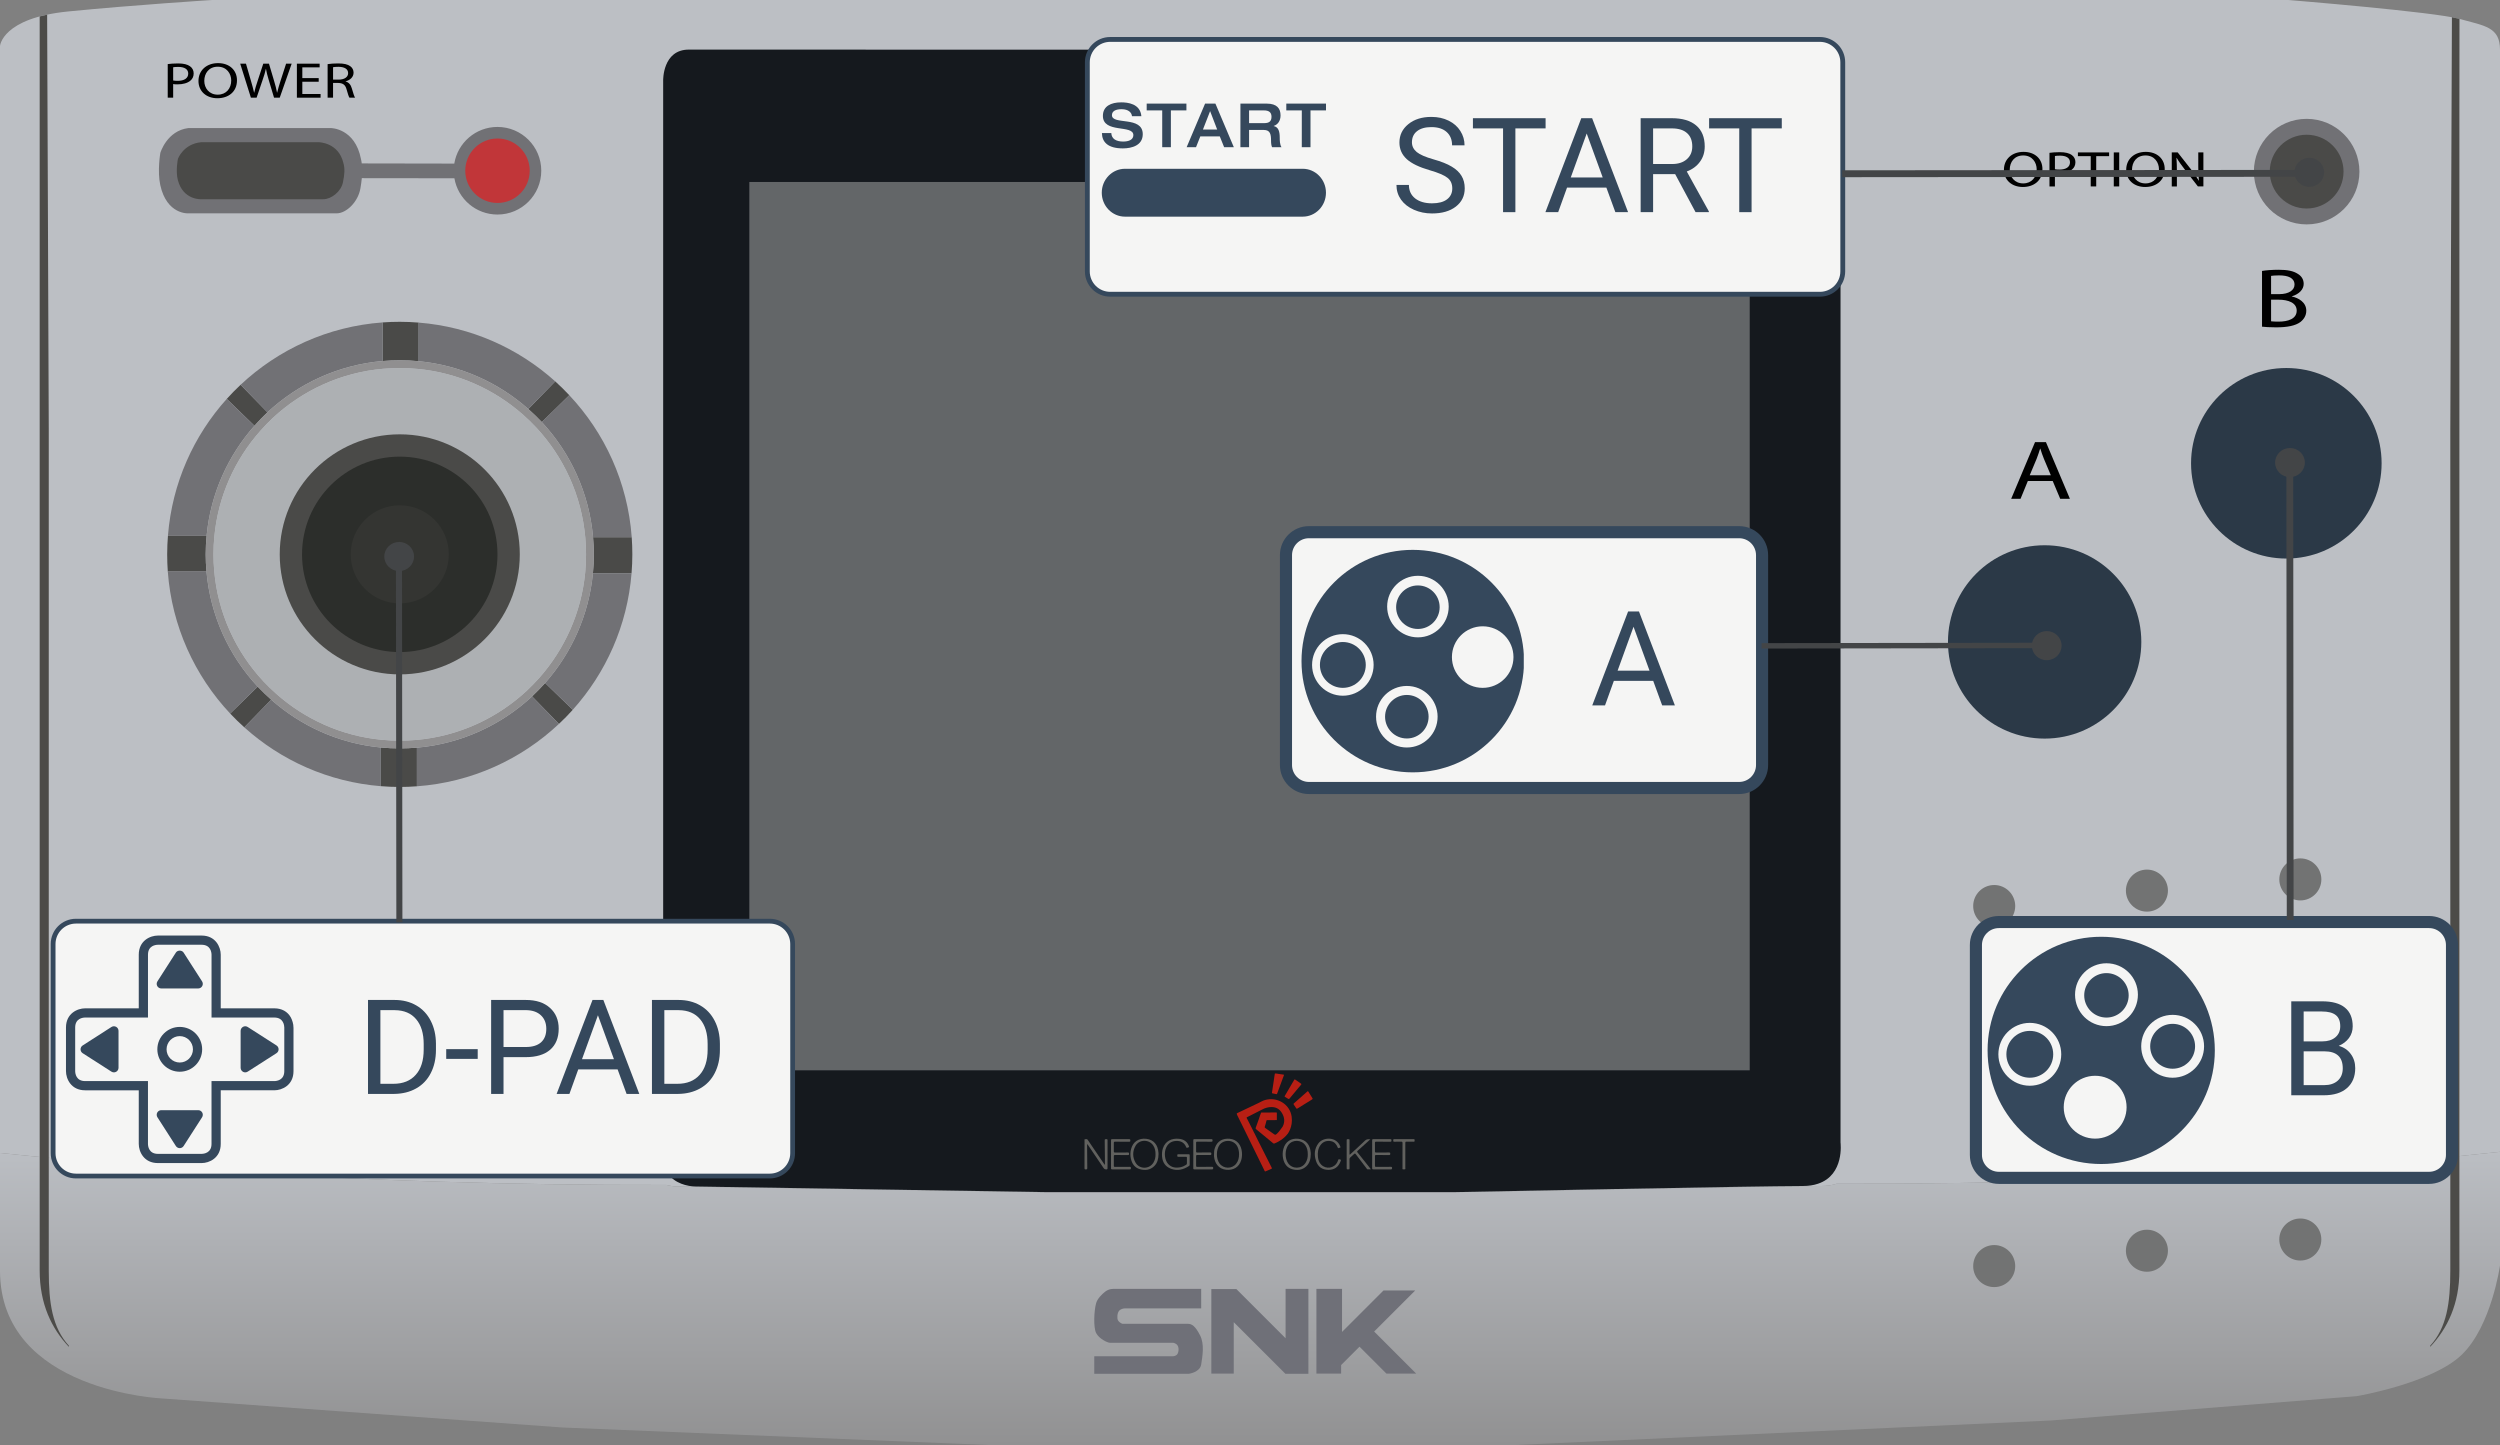 <svg enable-background="new 0 0 446.08 257.87" viewBox="0 0 446.08 257.87" xmlns="http://www.w3.org/2000/svg" xmlns:xlink="http://www.w3.org/1999/xlink"><rect x="0" y="0" width="446.08" height="257.87" fill="#808080" stroke="none"/><linearGradient id="a" gradientUnits="userSpaceOnUse" x1="223.04" x2="223.04" y1="257.87" y2="205.52"><stop offset="0" stop-color="#919192"/><stop offset="1" stop-color="#bbbec3"/></linearGradient><clipPath id="b"><path d="m232.12 98.111h39.771v39.771h-39.771z"/></clipPath><clipPath id="c"><path d="m354.535 167.15h40.619v40.619h-40.619z"/></clipPath><path d="m446.08 205.52v5.85 14.42s-1.508 10.79-6.806 15.92c-5.288 5.12-18.755 7.41-18.755 7.41l-54.572 4.34-96.39 4.41h-92.259l-76.942-3.16-71.262-5.17s-29.094-1.17-29.094-22.83v-20.98c17.537 1.87 61.616 5.83 118.915 5.7 1.064.29 1.921.28 1.921.28l64.373 1h75.744s55.936-1.09 63.94-1.09c1.095 0 2.014-.14 2.799-.4 59.23.14 102.793-3.98 118.388-5.7z" fill="url(#a)"/><path d="m446.08 8.87v196.65c-15.595 1.72-59.158 5.84-118.388 5.7-.785.26-1.704.4-2.799.4-8.004 0-63.94 1.09-63.94 1.09h-75.744l-64.373-1s-.857.01-1.921-.28c-57.299.13-101.378-3.83-118.915-5.7v-.86c0-54.65 0-184 0-184v-12.66s.341-5 12.218-6.17c11.877-1.17 25.654-2.04 25.654-2.04h370.418s26.078 2.12 30.56 3.37c4.473 1.25 7.23 1.42 7.23 5.5z" fill="#bcbfc4"/><path d="m12.29 240.12v.2c-3.08-3.26-5.21-7.66-5.21-13.61v-21.84c0-54.65 0-184 0-184v-17.93l1.331-.326.289 74.136v149.96c0 5.83.64 10.17 3.59 13.41z" fill="#4c4b48"/><path d="m433.624 240.12v.2c3.08-3.26 5.21-7.66 5.21-13.61v-21.84c0-54.65 0-184 0-184l.017-17.5-1.35-.294-.287 73.674v149.96c0 5.83-.64 10.17-3.59 13.41z" fill="#4c4b48"/><path d="m324.37 211.22c-.76.26-1.65.4-2.71.4-7.75 0-61.91 1.09-61.91 1.09h-73.34l-62.33-1s-.83.01-1.86-.28c-1.68-.47-3.89-1.73-3.89-5.14 0-5.5 0-191.92 0-191.92s-.13-5.52 4.58-5.52 100.17.02 100.17.02h100.5s4.83-.58 4.83 4.71 0 190.29 0 190.29.75 5.78-4.04 7.35z" fill="#15191e"/><path d="m315.976 202.089c-.702.229-1.524.352-2.503.352-6.23 0-44.928.726-54.862.915-1.396.026-2.617.93-3.057 2.254l-.885 2.662c-.301.906-1.149 1.518-2.104 1.518h-59.515c-.848 0-1.621-.483-1.993-1.245l-1.724-3.534c-.482-.988-1.478-1.621-2.577-1.638l-55.781-.853s-.767.009-1.718-.246c-1.552-.414-3.593-1.522-3.593-4.523 0-4.84 0-168.874 0-168.874s-.12-4.857 4.23-4.857 92.524.018 92.524.018h92.829s4.461-.51 4.461 4.144 0 167.44 0 167.44.692 5.086-3.732 6.467z" fill="#15191e"/><path d="m133.705 32.472h178.5v158.506h-178.5z" fill="#636668"/><path d="m96.58 30.46c0 4.32-3.5 7.82-7.81 7.82-3.86 0-7.06-2.79-7.69-6.47l-16.52-.02c-.05.57-.14 1.17-.25 1.82-.41 2.42-2.5 4.46-4.26 4.46-4.66 0-26.42 0-26.42 0s-3.86.28-5.03-5.04c-.55-2.52.01-5.75.01-5.75s1.16-3.96 5.02-4.43h25.4s4.32 0 5.38 5.53c.06.26.11.51.14.78l16.51.03c.61-3.71 3.82-6.54 7.71-6.54 4.31 0 7.81 3.5 7.81 7.81z" fill="#717175"/><path d="m35.893 25.373h20.937s3.562 0 4.435 3.696c.315 1.036.21 2.111-.081 3.5-.339 1.614-2.063 2.983-3.51 2.982-3.844 0-21.781 0-21.781 0s-3.187.186-4.146-3.373c-.454-1.684.004-3.844.004-3.844s.954-2.648 4.142-2.961z" fill="#4a4a48"/><circle cx="88.768" cy="30.463" fill="#c13639" r="5.75"/><circle cx="364.83" cy="114.54" fill="#2b3947" r="17.25"/><circle cx="407.955" cy="82.665" fill="#2b3947" r="17"/><path d="m352.08 161.665c0-2.071 1.679-3.75 3.75-3.75s3.75 1.679 3.75 3.75-1.679 3.75-3.75 3.75-3.75-1.679-3.75-3.75zm3.75 36c2.071 0 3.75-1.679 3.75-3.75s-1.679-3.75-3.75-3.75-3.75 1.679-3.75 3.75 1.679 3.75 3.75 3.75zm0 24.495c-2.07 0-3.75 1.68-3.75 3.76 0 2.07 1.68 3.74 3.75 3.74s3.75-1.67 3.75-3.74c0-2.08-1.68-3.76-3.75-3.76zm27.25-59.495c2.071 0 3.75-1.679 3.75-3.75s-1.679-3.75-3.75-3.75-3.75 1.679-3.75 3.75 1.679 3.75 3.75 3.75zm0 32.25c2.071 0 3.75-1.679 3.75-3.75s-1.679-3.75-3.75-3.75-3.75 1.679-3.75 3.75 1.679 3.75 3.75 3.75zm0 24.505c-2.07 0-3.75 1.67-3.75 3.74 0 2.08 1.68 3.76 3.75 3.76s3.75-1.68 3.75-3.76c0-2.07-1.68-3.74-3.75-3.74zm27.375-58.755c2.071 0 3.75-1.679 3.75-3.75s-1.679-3.75-3.75-3.75-3.75 1.679-3.75 3.75 1.679 3.75 3.75 3.75zm0 32.25c2.071 0 3.75-1.679 3.75-3.75s-1.679-3.75-3.75-3.75-3.75 1.679-3.75 3.75 1.679 3.75 3.75 3.75zm.005 24.505c-2.08 0-3.76 1.67-3.76 3.74 0 2.08 1.68 3.76 3.76 3.76 2.07 0 3.74-1.68 3.74-3.76 0-2.07-1.67-3.74-3.74-3.74z" fill="#727373"/><path d="m52.643 177.29c0-1.208.979-2.188 2.188-2.188s2.187.979 2.187 2.188-.979 2.188-2.187 2.188-2.188-.98-2.188-2.188zm2.187 9.75c1.208 0 2.187-.979 2.187-2.188s-.979-2.188-2.187-2.188-2.188.979-2.188 2.188.98 2.188 2.188 2.188zm0 7.438c1.208 0 2.187-.979 2.187-2.188s-.979-2.188-2.187-2.188-2.188.979-2.188 2.188.98 2.188 2.188 2.188zm0 7.437c1.208 0 2.187-.979 2.187-2.188s-.979-2.188-2.187-2.188-2.188.979-2.188 2.188.98 2.188 2.188 2.188zm8.125-22.437c1.208 0 2.188-.979 2.188-2.188s-.979-2.188-2.188-2.188-2.188.979-2.188 2.188.98 2.188 2.188 2.188zm0 7.562c1.208 0 2.188-.979 2.188-2.188s-.979-2.188-2.188-2.188-2.188.979-2.188 2.188.98 2.188 2.188 2.188zm0 7.438c1.208 0 2.188-.979 2.188-2.188s-.979-2.188-2.188-2.188-2.188.979-2.188 2.188.98 2.188 2.188 2.188zm0 7.437c1.208 0 2.188-.979 2.188-2.188s-.979-2.188-2.188-2.188-2.188.979-2.188 2.188.98 2.188 2.188 2.188zm8.25-22.437c1.208 0 2.187-.979 2.187-2.188s-.979-2.188-2.187-2.188-2.188.979-2.188 2.188.98 2.188 2.188 2.188zm0 7.562c1.208 0 2.187-.979 2.187-2.188s-.979-2.188-2.187-2.188-2.188.979-2.188 2.188.98 2.188 2.188 2.188zm0 7.438c1.208 0 2.187-.979 2.187-2.188s-.979-2.188-2.187-2.188-2.188.979-2.188 2.188.98 2.188 2.188 2.188zm0 7.437c1.208 0 2.187-.979 2.187-2.188s-.979-2.188-2.187-2.188-2.188.979-2.188 2.188.98 2.188 2.188 2.188zm8.25-22.437c1.208 0 2.187-.979 2.187-2.188s-.979-2.188-2.187-2.188-2.188.979-2.188 2.188.98 2.188 2.188 2.188zm0 7.562c1.208 0 2.187-.979 2.187-2.188s-.979-2.188-2.187-2.188-2.188.979-2.188 2.188.98 2.188 2.188 2.188zm0 7.438c1.208 0 2.187-.979 2.187-2.188s-.979-2.188-2.187-2.188-2.188.979-2.188 2.188.98 2.188 2.188 2.188zm0 7.437c1.208 0 2.187-.979 2.187-2.188s-.979-2.188-2.187-2.188-2.188.979-2.188 2.188.98 2.188 2.188 2.188zm8.438-22.437c1.208 0 2.188-.979 2.188-2.188s-.979-2.188-2.188-2.188c-1.208 0-2.187.979-2.187 2.188s.978 2.188 2.187 2.188zm0 7.562c1.208 0 2.188-.979 2.188-2.188s-.979-2.188-2.188-2.188c-1.208 0-2.187.979-2.187 2.188s.978 2.188 2.187 2.188zm0 7.438c1.208 0 2.188-.979 2.188-2.188s-.979-2.188-2.188-2.188c-1.208 0-2.187.979-2.187 2.188s.978 2.188 2.187 2.188zm0 7.437c1.208 0 2.188-.979 2.188-2.188s-.979-2.188-2.188-2.188c-1.208 0-2.187.979-2.187 2.188s.978 2.188 2.187 2.188z" fill="#15191e"/><circle cx="411.58" cy="30.623" fill="#717175" r="9.417"/><circle cx="411.58" cy="30.623" fill="#4a4a48" r="6.583"/><path d="m47.72 73.57c-.81.77-1.58 1.56-2.32 2.4l-4.94-4.79c.79-.88 1.62-1.72 2.47-2.52zm23.61-16.15c-1.03 0-2.05.04-3.06.11v6.89c1.01-.08 2.03-.13 3.06-.13 1.14 0 2.26.05 3.37.16v-6.89c-1.11-.09-2.23-.14-3.37-.14zm27.74 10.63-4.8 4.93c.83.74 1.64 1.52 2.41 2.33l4.9-4.79c-.8-.86-1.64-1.68-2.51-2.47zm13.65 27.8h-6.9c.09 1.01.14 2.03.14 3.07 0 1.14-.05 2.26-.16 3.37h6.89c.09-1.11.14-2.23.14-3.37 0-1.03-.04-2.06-.11-3.07zm-15.45 26.02c-.75.83-1.52 1.62-2.33 2.39l4.79 4.91c.86-.8 1.68-1.64 2.47-2.52zm-25.94 11.67c-1.14 0-2.26-.05-3.37-.16v6.9c1.11.09 2.23.14 3.37.14 1.03 0 2.05-.04 3.06-.12v-6.89c-1.01.08-2.03.13-3.06.13zm-25.35-11.02-4.91 4.8c.81.86 1.65 1.68 2.52 2.46l4.8-4.93c-.83-.74-1.64-1.52-2.41-2.33zm-9.11-26.98h-6.9c-.09 1.11-.14 2.24-.14 3.38 0 1.03.04 2.05.11 3.06h6.9c-.09-1.01-.14-2.03-.14-3.06 0-1.14.06-2.27.17-3.38z" fill="#4a4a48"/><path d="m36.87 95.54h-6.9c.75-9.34 4.59-17.8 10.49-24.36l4.94 4.79c-4.71 5.32-7.81 12.1-8.53 19.57zm-.03 6.44h-6.9c.72 9.78 4.82 18.61 11.13 25.34l4.91-4.8c-5.1-5.48-8.45-12.63-9.14-20.54zm6.75 27.8c6.57 5.91 15.03 9.75 24.37 10.5v-6.9c-7.47-.72-14.25-3.82-19.57-8.53zm24.68-65.36v-6.89c-9.77.71-18.6 4.81-25.34 11.13l4.79 4.91c5.49-5.11 12.64-8.46 20.55-9.15zm30.8 3.63c-6.57-5.91-15.03-9.74-24.37-10.49v6.89c7.47.72 14.25 3.82 19.57 8.53zm-24.68 65.36v6.89c9.78-.71 18.61-4.81 25.34-11.13l-4.79-4.91c-5.49 5.1-12.64 8.45-20.55 9.15zm22.88-11.54 4.93 4.78c5.9-6.57 9.74-15.02 10.49-24.36h-6.89c-.73 7.48-3.83 14.26-8.53 19.58zm8.55-26.02h6.9c-.72-9.78-4.82-18.61-11.14-25.33l-4.9 4.79c5.1 5.49 8.45 12.63 9.14 20.54z" fill="#717175"/><path d="m105.82 95.85c-.69-7.91-4.04-15.05-9.14-20.54-.77-.81-1.58-1.59-2.41-2.33-5.32-4.71-12.1-7.81-19.57-8.53-1.11-.11-2.23-.16-3.37-.16-1.03 0-2.05.05-3.06.13-7.91.69-15.06 4.04-20.55 9.15-.81.77-1.58 1.56-2.32 2.4-4.71 5.32-7.81 12.1-8.53 19.57-.11 1.11-.17 2.24-.17 3.38 0 1.03.05 2.05.14 3.06.69 7.91 4.04 15.06 9.14 20.54.77.81 1.58 1.59 2.41 2.33 5.32 4.71 12.1 7.81 19.57 8.53 1.11.11 2.23.16 3.37.16 1.03 0 2.05-.05 3.06-.13 7.91-.7 15.06-4.05 20.55-9.15.81-.77 1.58-1.56 2.33-2.39 4.7-5.32 7.8-12.1 8.53-19.58.11-1.11.16-2.23.16-3.37 0-1.04-.05-2.06-.14-3.07zm-1.4 6.3c-.7 7.19-3.68 13.69-8.19 18.8-.72.8-1.46 1.56-2.24 2.3-5.27 4.89-12.13 8.11-19.72 8.78-.97.08-1.95.12-2.94.12-1.09 0-2.17-.04-3.24-.15-7.17-.69-13.67-3.67-18.78-8.19-.8-.71-1.58-1.46-2.31-2.24-4.9-5.26-8.12-12.12-8.78-19.71-.09-.97-.13-1.95-.13-2.94 0-1.09.05-2.18.16-3.24.69-7.18 3.67-13.68 8.19-18.79.71-.81 1.45-1.57 2.23-2.31 5.27-4.9 12.13-8.12 19.72-8.78.97-.08 1.95-.12 2.94-.12 1.09 0 2.17.04 3.24.15 7.17.69 13.67 3.67 18.78 8.19.8.71 1.58 1.46 2.31 2.24 4.9 5.27 8.12 12.12 8.78 19.71.09.97.13 1.95.13 2.95 0 1.09-.04 2.17-.15 3.23z" fill="#908f90"/><path d="m104.57 98.92c0 1.09-.04 2.17-.15 3.23-.7 7.19-3.68 13.69-8.19 18.8-.72.8-1.46 1.56-2.24 2.3-5.27 4.89-12.13 8.11-19.72 8.78-.97.08-1.95.12-2.94.12-1.09 0-2.17-.04-3.24-.15-7.17-.69-13.67-3.67-18.78-8.19-.8-.71-1.58-1.46-2.31-2.24-4.9-5.26-8.12-12.12-8.78-19.71-.09-.97-.13-1.95-.13-2.94 0-1.09.05-2.18.16-3.24.69-7.18 3.67-13.68 8.19-18.79.71-.81 1.45-1.57 2.23-2.31 5.27-4.9 12.13-8.12 19.72-8.78.97-.08 1.95-.12 2.94-.12 1.09 0 2.17.04 3.24.15 7.17.69 13.67 3.67 18.78 8.19.8.71 1.58 1.46 2.31 2.24 4.9 5.27 8.12 12.12 8.78 19.71.09.97.13 1.95.13 2.95z" fill="#adb0b3"/><circle cx="71.33" cy="98.915" fill="#4a4a48" r="21.417"/><circle cx="71.33" cy="98.915" fill="#2c2e2b" r="17.437"/><circle cx="71.33" cy="98.915" fill="#343532" r="8.75"/><path d="m252.7 245.1h-5.31l-4.81-4.81-3.28 3.28v1.53h-4.41v-15.12h4.57v7.68l7.4-7.4h5.66l-7.33 7.33zm-23.31-15.12v8.81l-8.78-8.78h-4.47v15.09h4v-9.18l9.22 9.21h4.1v-15.15zm-15.27 8.27c-.83-1.63-1.46-2.04-2.16-2.04-.71 0-11.67 0-11.67 0s-.51-.13-.81-.63c-.18-.3-.15-1.25.18-1.66.3-.37.8-.46 1.09-.46h13.58v-3.48h-15.71c-.51 0-1.01.17-1.42.49-.59.47-1.39 1.24-1.62 2.07-.38 1.38-.5 4.31 0 5.31s2 1.75 2.5 1.75 11.25 0 11.25 0 .58.06.83.56.13 1.38-.25 1.63c-.37.25-.54.21-1 .21-.45 0-13.66 0-13.66 0v3.13h16.87s2-.26 2.21-1.67c.21-1.42.63-3.59-.21-5.21z" fill="#6f7078"/><path d="m29.928 11.435c.469-.063 1.082-.117 1.863-.117.959 0 1.662.18 2.108.504.413.288.658.729.658 1.27 0 .549-.201.981-.58 1.296-.513.441-1.35.667-2.297.667-.29 0-.558-.009-.781-.054v2.431h-.971zm.971 2.925c.212.045.479.063.803.063 1.171 0 1.885-.459 1.885-1.296 0-.801-.703-1.188-1.773-1.188-.424 0-.748.027-.915.063z"/><path d="m42.284 14.333c0 2.089-1.573 3.196-3.491 3.196-1.985 0-3.38-1.243-3.38-3.079 0-1.926 1.484-3.187 3.491-3.187 2.053 0 3.38 1.27 3.38 3.07zm-5.833.099c0 1.296.87 2.458 2.398 2.458 1.54 0 2.409-1.144 2.409-2.521 0-1.206-.781-2.467-2.398-2.467-1.606 0-2.409 1.198-2.409 2.53z"/><path d="m44.768 17.43-1.907-6.068h1.026l.893 3.07c.223.756.424 1.513.558 2.098h.022c.123-.603.357-1.323.613-2.106l1.004-3.061h1.015l.915 3.079c.212.72.413 1.44.524 2.08h.022c.156-.667.368-1.341.603-2.098l.993-3.061h.993l-2.13 6.068h-1.015l-.948-3.16c-.234-.774-.39-1.368-.491-1.98h-.022c-.134.603-.301 1.197-.58 1.98l-1.071 3.16h-1.017z"/><path d="m56.866 14.585h-2.922v2.188h3.257v.657h-4.228v-6.068h4.06v.657h-3.089v1.917h2.922z"/><path d="m58.458 11.443c.491-.081 1.193-.126 1.863-.126 1.037 0 1.707.153 2.175.495.379.27.591.684.591 1.152 0 .801-.625 1.333-1.417 1.548v.027c.58.162.926.594 1.104 1.224.245.846.424 1.432.58 1.666h-1.004c-.123-.171-.29-.693-.502-1.449-.223-.837-.625-1.152-1.506-1.18h-.915v2.629h-.971v-5.986zm.971 2.764h.993c1.037 0 1.695-.459 1.695-1.152 0-.783-.703-1.125-1.729-1.134-.468 0-.803.036-.959.072z"/><path d="m364.436 30.168c0 2.089-1.573 3.196-3.491 3.196-1.985 0-3.38-1.243-3.38-3.079 0-1.926 1.483-3.187 3.491-3.187 2.053 0 3.38 1.27 3.38 3.07zm-5.834.099c0 1.296.87 2.458 2.398 2.458 1.539 0 2.409-1.144 2.409-2.521 0-1.206-.781-2.467-2.398-2.467-1.605 0-2.409 1.198-2.409 2.53z"/><path d="m365.693 27.27c.469-.063 1.082-.117 1.862-.117.96 0 1.662.18 2.108.504.413.288.658.729.658 1.27 0 .549-.201.981-.58 1.296-.513.441-1.35.667-2.298.667-.29 0-.558-.009-.78-.054v2.431h-.971v-5.997zm.971 2.925c.212.045.479.063.803.063 1.171 0 1.885-.459 1.885-1.296 0-.801-.702-1.188-1.773-1.188-.424 0-.747.027-.914.063v2.358z"/><path d="m373.052 27.863h-2.286v-.666h5.565v.666h-2.298v5.402h-.981z"/><path d="m378.136 27.197v6.068h-.971v-6.068z"/><path d="m386.255 30.168c0 2.089-1.573 3.196-3.491 3.196-1.985 0-3.38-1.243-3.38-3.079 0-1.926 1.483-3.187 3.491-3.187 2.053 0 3.38 1.27 3.38 3.07zm-5.834.099c0 1.296.87 2.458 2.398 2.458 1.539 0 2.409-1.144 2.409-2.521 0-1.206-.781-2.467-2.398-2.467-1.605 0-2.409 1.198-2.409 2.53z"/><path d="m387.512 33.265v-6.068h1.06l2.409 3.07c.558.711.993 1.351 1.35 1.972l.022-.009c-.089-.811-.111-1.549-.111-2.494v-2.539h.914v6.068h-.981l-2.387-3.079c-.524-.675-1.026-1.368-1.405-2.025l-.034.009c.057.766.078 1.495.078 2.503v2.593h-.915z"/><path d="m361.831 85.826-1.302 3.18h-1.672l4.256-10.109h1.951l4.275 10.109h-1.729l-1.339-3.18zm4.106-1.02-1.227-2.91c-.278-.66-.464-1.26-.65-1.845h-.037c-.186.6-.39 1.215-.631 1.83l-1.227 2.925z"/><path d="m403.617 48.344c.706-.12 1.821-.21 2.955-.21 1.617 0 2.658.225 3.438.735.65.39 1.041.99 1.041 1.785 0 .975-.8 1.83-2.119 2.22v.03c1.189.24 2.583 1.035 2.583 2.535 0 .87-.427 1.53-1.059 2.025-.874.645-2.286.945-4.331.945-1.115 0-1.97-.06-2.509-.12v-9.945zm1.617 4.139h1.468c1.71 0 2.714-.72 2.714-1.695 0-1.185-1.115-1.65-2.751-1.65-.743 0-1.171.045-1.431.09zm0 4.846c.315.045.78.06 1.356.06 1.673 0 3.216-.495 3.216-1.965 0-1.38-1.469-1.95-3.234-1.95h-1.338z"/><path d="m250.248 206.161c0-.732-.009-1.465.006-2.197.004-.216-.066-.261-.265-.254-.403.014-.807-.006-1.21.008-.207.007-.177-.115-.184-.243-.008-.143.019-.215.191-.214 1.151.007 2.301.008 3.452-.001.195-.002.177.103.174.226-.002.117.032.238-.169.231-.425-.014-.852.003-1.278-.008-.172-.005-.212.056-.212.219.006 1.494.004 2.989.001 4.483 0 .076.047.191-.048.221-.133.041-.284.04-.419-.002-.07-.022-.039-.12-.039-.184 0-.76 0-1.523 0-2.285z" fill="#61615e"/><path d="m248.39 208.42c-.006.157-.018.237-.215.236-1.039-.011-2.078-.009-3.117-.001-.183.001-.224-.055-.223-.229.009-.822.004-1.645.004-2.467 0-.83.004-1.66-.003-2.489-.001-.15.034-.209.197-.207 1.016.007 2.033.008 3.05-.001.192-.002.193.089.197.232.004.155-.022.227-.205.225-.837-.009-1.674 0-2.512-.008-.172-.002-.234.04-.23.224.013.5.012 1.002 0 1.502-.004.175.058.212.22.211.762-.008 1.525.003 2.287-.008.182-.002.227.052.225.227-.002.167-.032.234-.221.231-.762-.011-1.525.001-2.287-.009-.181-.003-.227.056-.224.23.01.553.011 1.106 0 1.659-.004.176.046.23.225.228.867-.009 1.734 0 2.601-.008.175-.001.238.041.231.222z" fill="#61615e"/><path d="m244.618 208.648c-.227 0-.41.004-.592-.001-.106-.003-.14-.104-.193-.172-.639-.838-1.279-1.675-1.91-2.518-.113-.151-.186-.171-.324-.032-.211.211-.436.409-.665.601-.109.092-.143.193-.141.331.006.538-.007 1.077.008 1.614.005.209-.114.189-.241.18-.117-.009-.271.069-.27-.172.008-1.682.007-3.364 0-5.045-.001-.223.141-.164.254-.164.112 0 .258-.061.255.163-.009.792-.005 1.585-.002 2.377 0 .068-.045.165.042.199.068.026.11-.061.157-.104.858-.79 1.73-1.566 2.562-2.381.28-.274.565-.267.955-.241-.503.457-.961.874-1.419 1.29-.276.251-.547.51-.833.75-.139.116-.126.194-.022.324.745.926 1.482 1.858 2.221 2.789.046.053.086.114.158.212z" fill="#61615e"/><path d="m239.2 207.221c-.386 1.012-1.104 1.52-2.146 1.52-1.126-.001-1.894-.533-2.242-1.61-.359-1.113-.288-2.177.451-3.145.828-1.087 3.167-1.26 3.883.567.034.086.114.206-.048.222-.132.013-.301.229-.411-.041-.232-.57-.588-1.014-1.232-1.122-.737-.123-1.365.08-1.822.695-.481.646-.549 1.389-.467 2.159.053.493.198.952.553 1.318.887.916 2.348.693 2.917-.446.057-.114.112-.231.143-.353.037-.151.116-.16.245-.124.283.078.284.074.176.36z" fill="#61615e"/><path d="m233.878 205.718c-.095-1.463-.86-2.369-2.191-2.521-1.328-.152-2.344.514-2.692 1.802-.157.58-.168 1.17-.039 1.755.201.908.686 1.607 1.615 1.867.927.26 1.818.164 2.547-.543.592-.575.753-1.321.762-2.113-.001-.082.004-.165-.002-.247zm-.93 1.779c-.719 1.119-2.356 1.145-3.112.05-.593-.859-.585-2.358.016-3.213.74-1.053 2.383-1.019 3.096.064.276.421.403.911.403 1.561.014.552-.102 1.07-.403 1.538z" fill="#61615e"/><path d="m230.851 197.1c-.054-.082-.069-.144.025-.226.799-.698 1.593-1.402 2.384-2.109.103-.092.142-.072.206.035.235.393.476.782.721 1.168.057.09.05.136-.044.186-.097.052-.186.119-.278.179-.781.483-1.565.962-2.342 1.451-.126.08-.182.06-.255-.06-.13-.214-.278-.417-.417-.624z" fill="#b81f14"/><path d="m228.19 191.62c.021.003.043.007.064.01.036.027.075.031.116.017.022.004.043.008.065.012.055.034.115.035.177.023.021.004.042.007.064.011.036.027.076.03.117.017.021.004.043.008.064.012.046.029.096.03.147.017.022.004.043.008.065.012.06.055.021.112.001.166-.07.194-.142.387-.213.58-.32.867-.639 1.734-.959 2.601-.028.076-.047.159-.161.134-.231-.049-.462-.097-.693-.142-.076-.015-.094-.053-.083-.128.105-.68.207-1.36.309-2.04.05-.337.097-.674.146-1.011.004-.022.008-.043.012-.065.027-.036.031-.075.017-.117.004-.022.007-.044.011-.066.02-.119.088-.146.197-.108.035.012.076.004.114.005.021.003.043.006.064.009.036.025.075.029.117.014.032.006.063.011.094.017.047.032.096.034.148.02z" fill="#b81f14"/><path d="m229.222 195.681c-.026-.073.021-.126.053-.181.549-.937 1.099-1.873 1.646-2.811.054-.093.093-.12.193-.049.339.243.684.478 1.03.712.081.055.1.095.028.174-.097.107-.183.225-.274.339-.04.044-.083.087-.121.133-.567.678-1.135 1.355-1.699 2.035-.069.083-.123.095-.213.037-.211-.134-.428-.26-.643-.389z" fill="#b81f14"/><path d="m223.595 201.739.001.01c.01.017.02.033.03.049v.011c.01.017.02.033.03.049l.001.011c.001.033.009.063.039.083.007.015.015.03.022.044l-.003.011.011.005c.007.013.013.026.02.039.001.047.023.084.062.11.226.459.45.919.679 1.377.803 1.598 1.605 3.197 2.414 4.792.07.139.063.205-.09.245-.057.015-.108.051-.162.077-.016.009-.031.019-.047.029-.013.004-.027.007-.04.011-.222.094-.444.187-.666.28-.187.079-.187.079-.276-.102-1.333-2.718-2.666-5.436-4.001-8.153-.281-.573-.567-1.144-.85-1.715-.005-.019-.008-.04-.016-.057-.125-.264-.126-.265.144-.393 1.221-.58 2.444-1.158 3.663-1.743.371-.178.721-.398 1.12-.518 2.171-.651 4.488.714 4.795 2.968.252 1.849-.71 3.027-.713 3.063-.015.012-.033.022-.045.038-.602.777-1.394 1.29-2.289 1.665-.115.048-.193.031-.281-.048-.161-.144-.331-.278-.497-.416-.84-.694-1.679-1.39-2.521-2.082-.086-.071-.112-.133-.07-.243.129-.338.249-.679.366-1.021.129-.375.281-.741.387-1.124.005-.008.208-.55.208-.55.011-.008.022-.017.033-.026.592 0 2.335-.018 2.614-.015.06.001.122-.011.164.046 0 .031.001 1.061 0 1.305-.17.007-.339.018-.509.019-.395.003-.79.001-1.185.001-.065 0-.132-.008-.153.081-.037.155-.079.309-.118.464-.02.017-.151.524-.191.632-.036.097-.008.155.076.214.49.342.976.69 1.464 1.034.345.243.35.247.663-.027.31-.271.959-1.194.956-1.201.019-.028.043-.055.058-.086.423-.854.298-1.668-.192-2.449-.422-.673-1.039-1.003-1.83-1-.563.002-1.093.152-1.593.405-.848.429-1.696.857-2.54 1.295-.405.21-.352.09-.156.512.004.009.014.014.021.021z" fill="#b81f14"/><path d="m221.605 205.651c-.09-1.288-.821-2.327-2.186-2.458-1.187-.114-2.203.379-2.636 1.613-.13.371-.178.756-.161 1.147 0 .127-.009.255.001.381.101 1.196.804 2.252 2.159 2.389 1.276.129 2.32-.448 2.697-1.739.128-.437.157-.883.126-1.333zm-1.02 1.978c-.756.985-2.273.958-2.996-.049-.625-.871-.599-2.413.018-3.289.686-.975 2.602-1.062 3.238.406.176.406.244.829.241 1.268.002.605-.125 1.174-.501 1.664z" fill="#61615e"/><path d="m216.474 208.425c-.003.171-.039.232-.224.23-1.039-.009-2.079-.008-3.118 0-.169.001-.215-.046-.213-.213.008-.83.004-1.66.004-2.491 0-.823.003-1.645-.003-2.468-.001-.154.021-.224.203-.222 1.01.009 2.019.01 3.029 0 .185-.002.202.072.203.223.002.162-.022.237-.215.235-.83-.012-1.66-.001-2.491-.009-.171-.002-.234.035-.229.221.014.508.01 1.017.002 1.525-.002.148.044.192.191.19.77-.006 1.541.004 2.311-.008.198-.003.212.08.214.237.002.158-.03.223-.208.22-.755-.01-1.511.001-2.266-.008-.178-.002-.248.034-.243.23.014.553.012 1.107.001 1.66-.004.175.04.23.223.228.867-.01 1.735 0 2.602-.009.178 0 .229.051.227.229z" fill="#61615e"/><path d="m212.277 207.797c0 .092-.005.172-.095.233-.998.673-2.076.941-3.231.517-.99-.364-1.519-1.124-1.6-2.179-.038-.495-.01-.988.146-1.463.434-1.316 1.565-1.835 2.858-1.709.851.083 1.483.474 1.784 1.31.034.094.075.207-.079.214-.132.006-.295.23-.397-.018-.331-.812-.943-1.158-1.799-1.122-.824.035-1.418.422-1.769 1.167-.442.94-.276 2.29.356 2.959.612.648 1.373.725 2.192.563.364-.072.692-.23 1.003-.431.098-.064.14-.139.138-.258-.007-.328-.009-.658.001-.986.004-.152-.053-.191-.196-.189-.441.007-.883-.007-1.323.007-.189.006-.201-.08-.2-.228.002-.143.003-.241.197-.23.306.017.613.004.92.004.299 0 .598.009.897-.003.162-.006.201.053.199.206-.008.545-.004 1.091-.002 1.636z" fill="#61615e"/><path d="m206.711 205.713c-.098-1.455-.853-2.352-2.174-2.513-1.334-.162-2.364.51-2.711 1.804-.156.581-.167 1.171-.037 1.755.202.908.689 1.605 1.618 1.863.928.258 1.818.161 2.545-.549.591-.576.75-1.323.768-2.135-.002-.061-.004-.143-.009-.225zm-.903 1.741c-.739 1.206-2.508 1.212-3.2-.02-.547-.973-.543-2.006.008-2.978.668-1.178 2.414-1.196 3.161-.063.311.473.417 1.002.407 1.577.014.518-.094 1.024-.376 1.484z" fill="#61615e"/><path d="m201.793 208.432c-.003.177-.051.225-.228.223-1.031-.009-2.063-.009-3.094.001-.197.002-.232-.066-.23-.244.009-.822.004-1.644.004-2.466s.005-1.644-.003-2.466c-.002-.163.037-.219.21-.217 1.009.008 2.018.011 3.027-.001.207-.003.201.092.207.241.007.162-.031.219-.208.218-.837-.01-1.674.001-2.511-.009-.18-.002-.229.053-.225.227.01.493.013.987-.001 1.48-.005.196.066.233.244.231.754-.009 1.51.004 2.264-.009.194-.003.213.072.217.233.004.174-.042.228-.223.226-.762-.011-1.525 0-2.287-.009-.17-.002-.216.049-.214.215.009.561.011 1.121-.001 1.682-.004.185.064.221.232.22.859-.008 1.719.002 2.579-.008.183-.004.243.04.241.232z" fill="#61615e"/><path d="m197.616 208.448c0 .149-.03.203-.194.21-.238.01-.387-.057-.528-.268-.889-1.339-1.798-2.665-2.701-3.995-.054-.079-.093-.171-.177-.224-.071.03-.045.088-.044.137.009 1.361.016 2.721.033 4.082.002.198-.04.266-.254.271-.236.005-.243-.101-.242-.279.004-1.615.001-3.23.006-4.846 0-.089-.072-.249.08-.258.162-.009.356-.1.489.102.263.4.535.793.804 1.19.696 1.027 1.392 2.055 2.09 3.081.039.058.061.138.173.163 0-.385.003-.761-.001-1.138-.009-1.069-.014-2.138-.037-3.207-.005-.232.121-.202.265-.206.148-.004.245-.006.243.204-.012 1.661-.01 3.321-.005 4.981z" fill="#61615e"/><path d="m318.29 19.933c-.257-.892-.19-1.938-1.003-2.613.104-.061.154-.096.207-.12.893-.408 1.315-.997 1.322-1.846.006-.793-.382-1.225-1.32-1.351-1.019-.137-2.084-.03-3.124-.058-.298-.008-.294.197-.323.386-.268 1.8-.529 3.601-.808 5.402-.047.299.022.401.331.406.33.004.457-.102.476-.426.016-.274.066-.551.12-.827.088-.446-.041-1.016.283-1.304.348-.312.896-.094 1.355-.103.755-.014 1.175.327 1.334 1.037.095.421.172.849.26 1.273.06.288.518.471.8.325.084-.045.112-.107.09-.181zm-1.535-3.208c-.336.024-.669.004-1.003.004l-.001.007c-.305 0-.61-.01-.917.003-.253.011-.366-.065-.317-.342.086-.479.154-.96.215-1.439.031-.243.139-.337.383-.332.638.01 1.282-.012 1.917.01.678.024 1 .399.921 1.012-.087.675-.466 1.025-1.198 1.077z" fill="#c03027"/><path d="m308.646 13.853c-1.792-.002-3.186 1.278-3.47 3.183-.279 1.88.739 3.18 2.489 3.18 1.77 0 3.149-1.271 3.435-3.167.289-1.912-.695-3.193-2.454-3.196zm-1.033 5.687c-.994-.037-1.657-.8-1.652-1.912.001-.201.026-.405.033-.504.092-.605.236-1.092.546-1.536.55-.785 1.279-1.107 2.15-1.057.799.046 1.292.461 1.52 1.177.21.658.125 1.356-.113 2.051-.404 1.181-1.319 1.822-2.484 1.781z" fill="#c03027"/><path d="m299.264 16.937c.134-.9.281-1.801.395-2.701.041-.321.174-.383.464-.388.31-.005.379.101.332.402-.239 1.525-.447 3.05-.694 4.574-.063.391.05.502.428.488.729-.025 1.452.004 2.18-.012.3-.007.349.119.309.389-.039.262-.134.357-.403.354-1.044-.012-2.089-.013-3.137 0-.279.003-.326-.109-.286-.362.147-.914.276-1.829.412-2.744z" fill="#c03027"/><path d="m296.493 16.141c-.158-1.612-1.513-2.509-3.188-2.147-1.481.32-2.513 1.493-2.752 3.134-.015.101-.035.203-.045.305-.124 1.301.501 2.371 1.601 2.742 1.14.385 2.492.029 3.367-.926.854-.932 1.125-1.999 1.017-3.108zm-1.329 2.324c-.479.737-1.12 1.148-1.968 1.166-.858.017-1.454-.328-1.716-1.094-.317-.928-.173-1.888.404-2.82.522-.844 1.474-1.245 2.43-1.078.833.146 1.393.917 1.376 1.907-.003.187-.03.376-.046.565-.064.471-.205.929-.48 1.354z" fill="#c03027"/><path d="m285.653 20.224c-1.445.003-2.359-.8-2.429-2.222-.067-1.363.249-2.659 1.57-3.606 1.043-.748 2.575-.728 3.432-.017.267.222.457.502.535.847.041.179.221.402-.068.573-.268.158-.649-.019-.716-.298-.147-.612-.577-.894-1.196-.955-.804-.078-1.556.136-2.068.887-.73 1.07-.894 2.191-.464 3.254.355.877 1.618 1.16 2.558.638.325-.18.561-.439.716-.773.152-.326.536-.491.814-.359.188.09.068.247.021.375-.338.921-1.299 1.593-2.356 1.652-.117.01-.233.004-.349.004z" fill="#c03027"/><path d="m310.322 94.959h-76.774c-2.258 0-4.088 1.83-4.088 4.088v37.467c0 2.257 1.83 4.088 4.088 4.088h76.774c2.258 0 4.088-1.831 4.088-4.088v-37.467c0-2.257-1.83-4.088-4.088-4.088" fill="#f5f5f4"/><path d="m233.548 94.959v1.08h76.774c1.661.003 3.005 1.347 3.008 3.008v37.467c-.003 1.66-1.347 3.005-3.008 3.008h-76.774c-1.661-.003-3.005-1.348-3.008-3.008v-37.467c.003-1.661 1.347-3.005 3.008-3.008v-1.08-1.08c-2.855.001-5.167 2.313-5.168 5.168v37.467c.001 2.854 2.313 5.167 5.168 5.168h76.774c2.855-.001 5.167-2.314 5.168-5.168v-37.467c-.001-2.855-2.313-5.167-5.168-5.168h-76.774z" fill="#35485c"/><path d="m294.986 121.492h-7.023l-1.577 4.376h-2.28l6.402-16.766h1.935l6.413 16.766h-2.269zm-6.355-1.819h5.699l-2.855-7.842z" fill="#35485c"/><path clip-path="url(#b)" d="m264.56 122.736c-3.032 0-5.492-2.459-5.492-5.493 0-3.033 2.46-5.491 5.492-5.491 3.034 0 5.492 2.458 5.492 5.491.001 3.034-2.457 5.493-5.492 5.493m-11.556-9.01c-3.034 0-5.492-2.459-5.492-5.493 0-3.033 2.458-5.493 5.492-5.493 3.033 0 5.492 2.46 5.492 5.493s-2.459 5.493-5.492 5.493m-1.98 19.653c-3.033 0-5.492-2.46-5.492-5.493 0-3.034 2.459-5.492 5.492-5.492s5.492 2.458 5.492 5.492c.001 3.033-2.458 5.493-5.492 5.493m-11.417-9.241c-3.033 0-5.492-2.459-5.492-5.494 0-3.033 2.459-5.491 5.492-5.491 3.034 0 5.492 2.458 5.492 5.491.001 3.035-2.457 5.494-5.492 5.494m12.474-26.026c-10.964 0-19.851 8.886-19.851 19.85 0 10.963 8.887 19.851 19.851 19.851 10.963 0 19.851-8.887 19.851-19.851s-8.888-19.85-19.851-19.85" fill="#35485c"/><path clip-path="url(#b)" d="m254.908 127.886c0 2.144-1.739 3.883-3.884 3.883s-3.884-1.739-3.884-3.883c0-2.145 1.739-3.884 3.884-3.884s3.884 1.739 3.884 3.884" fill="#35485c"/><path clip-path="url(#b)" d="m243.698 118.645c0 2.259-1.832 4.092-4.091 4.092s-4.091-1.833-4.091-4.092 1.832-4.09 4.091-4.09 4.091 1.831 4.091 4.09" fill="#35485c"/><path clip-path="url(#b)" d="m256.88 108.344c0 2.145-1.739 3.884-3.883 3.884-2.146 0-3.884-1.739-3.884-3.884s1.738-3.884 3.884-3.884c2.144 0 3.883 1.739 3.883 3.884" fill="#35485c"/><path d="m433.429 164.523h-76.774c-2.258 0-4.088 1.83-4.088 4.088v37.467c0 2.258 1.83 4.088 4.088 4.088h76.774c2.258 0 4.088-1.83 4.088-4.088v-37.467c0-2.257-1.831-4.088-4.088-4.088" fill="#f5f5f4"/><path d="m356.654 164.523v1.08h76.774c1.661.003 3.005 1.347 3.008 3.008v37.467c-.003 1.661-1.347 3.005-3.008 3.008h-76.774c-1.661-.003-3.005-1.347-3.008-3.008v-37.467c.003-1.661 1.347-3.005 3.008-3.008v-1.08-1.08c-2.855.001-5.167 2.313-5.168 5.168v37.467c.001 2.855 2.313 5.167 5.168 5.168h76.774c2.855-.001 5.167-2.313 5.168-5.168v-37.467c-.001-2.855-2.313-5.167-5.168-5.168h-76.774z" fill="#35485c"/><path d="m408.836 195.432v-16.765h5.48c1.819 0 3.186.376 4.1 1.128.921.752 1.382 1.865 1.382 3.339 0 .783-.223 1.479-.668 2.085-.445.599-1.052 1.063-1.819 1.393.905.254 1.619.737 2.142 1.451.529.706.795 1.551.795 2.533 0 1.505-.488 2.687-1.463 3.547-.975.859-2.353 1.289-4.134 1.289zm2.211-7.841v6.033h3.649c1.029 0 1.839-.265 2.43-.795.599-.537.898-1.273.898-2.21 0-2.02-1.098-3.028-3.293-3.028zm0-1.774h3.339c.967 0 1.738-.242 2.314-.726.583-.483.875-1.14.875-1.969 0-.922-.269-1.59-.806-2.004-.538-.422-1.355-.634-2.453-.634h-3.27v5.333z" fill="#35485c"/><path clip-path="url(#c)" d="m387.668 192.301c-3.098 0-5.609-2.513-5.609-5.611 0-3.097 2.512-5.607 5.609-5.607s5.609 2.511 5.609 5.607c0 3.098-2.511 5.611-5.609 5.611m-11.805-9.203c-3.098 0-5.608-2.513-5.608-5.611 0-3.097 2.511-5.609 5.608-5.609 3.099 0 5.609 2.513 5.609 5.609.001 3.098-2.51 5.611-5.609 5.611m-2.02 20.071c-3.099 0-5.609-2.512-5.609-5.609s2.511-5.608 5.609-5.608 5.609 2.511 5.609 5.608-2.512 5.609-5.609 5.609m-11.66-9.438c-3.099 0-5.609-2.511-5.609-5.61 0-3.097 2.511-5.608 5.609-5.608s5.609 2.512 5.609 5.608c0 3.1-2.511 5.61-5.609 5.61m12.738-26.581c-11.196 0-20.273 9.076-20.273 20.273s9.077 20.274 20.273 20.274c11.197 0 20.274-9.077 20.274-20.274s-9.077-20.273-20.274-20.273" fill="#35485c"/><path clip-path="url(#c)" d="m391.673 186.69c0 2.213-1.793 4.006-4.005 4.006-2.213 0-4.006-1.793-4.006-4.006 0-2.212 1.793-4.005 4.006-4.005 2.212.001 4.005 1.794 4.005 4.005" fill="#35485c"/><path clip-path="url(#c)" d="m366.36 188.122c0 2.307-1.871 4.179-4.179 4.179-2.307 0-4.178-1.872-4.178-4.179 0-2.308 1.871-4.178 4.178-4.178 2.308 0 4.179 1.87 4.179 4.178" fill="#35485c"/><path clip-path="url(#c)" d="m379.823 177.601c0 2.191-1.776 3.967-3.967 3.967s-3.966-1.775-3.966-3.967c0-2.19 1.775-3.967 3.966-3.967s3.967 1.776 3.967 3.967" fill="#35485c"/><path d="m324.736 7.036h-126.647c-2.249 0-4.072 1.823-4.072 4.072v37.322c0 2.249 1.823 4.072 4.072 4.072h126.647c2.249 0 4.072-1.823 4.072-4.072v-37.322c.001-2.249-1.823-4.072-4.072-4.072" fill="#f5f5f4"/><path d="m198.089 7.036v.432h126.647c2.01.004 3.637 1.63 3.641 3.641v37.321c-.004 2.01-1.63 3.637-3.641 3.641h-126.647c-2.01-.004-3.637-1.63-3.64-3.641v-37.322c.004-2.011 1.63-3.637 3.64-3.641v-.431-.432c-2.487 0-4.503 2.016-4.503 4.504v37.322c0 2.488 2.016 4.504 4.503 4.504h126.647c2.488 0 4.504-2.016 4.504-4.504v-37.322c0-2.488-2.016-4.504-4.504-4.504h-126.647z" fill="#35485c"/><path d="m232.281 26.261h1.553v-6.56h2.767v-1.22h-7.084v1.22h2.767zm-9.406-4.291v-2.269h2.679c.815 0 1.323.315 1.323 1.122 0 .872-.466 1.147-1.323 1.147zm-1.547 4.291h1.548v-3.072h2.637c1.137 0 1.282.785 1.282 1.895 0 .567.073.96.188 1.178h1.676c-.304-.427-.313-1.294-.313-1.669 0-1.1-.194-1.906-1.072-2.1v-.023c.693-.228 1.217-.86 1.217-1.875 0-1.208-.607-2.109-2.487-2.109h-4.671zm-9.591 0h1.674l.764-1.928h3.473l.775 1.928h1.73l-3.287-7.78h-1.839zm2.905-3.148 1.281-3.284 1.261 3.284zm-7.266 3.148h1.548v-6.56h2.771v-1.22h-7.09v1.22h2.771zm-10.584-5.592c0 3.191 5.436 1.511 5.436 3.441 0 .855-.877 1.148-1.818 1.148-1.272 0-2.076-.492-2.119-1.519h-1.673c.023 1.636 1.085 2.739 3.745 2.739 1.571 0 3.541-.524 3.541-2.531 0-3.323-5.498-1.569-5.498-3.398 0-.729.682-1.066 1.715-1.066 1.291 0 1.809.652 1.863 1.253h1.674c-.2-2.259-2.472-2.474-3.61-2.474-1.8.002-3.256.674-3.256 2.407" fill="#35485c"/><path d="m232.445 30.115h-31.705c-2.292 0-4.15 1.913-4.15 4.271 0 2.359 1.859 4.271 4.15 4.271h31.705c2.292 0 4.149-1.912 4.149-4.271.001-2.36-1.857-4.271-4.149-4.271z" fill="#35485c"/><path d="m255.138 30.383c-1.896-.545-3.278-1.213-4.146-2.003-.859-.798-1.29-1.781-1.29-2.948 0-1.32.526-2.41 1.578-3.27 1.06-.868 2.434-1.301 4.122-1.301 1.151 0 2.177.223 3.074.668.906.445 1.604 1.059 2.096 1.842.499.783.749 1.639.749 2.568h-2.223c0-1.013-.322-1.808-.968-2.384-.645-.583-1.554-.875-2.729-.875-1.09 0-1.942.242-2.557.726-.606.476-.909 1.14-.909 1.992 0 .684.288 1.263.863 1.739.584.468 1.57.898 2.96 1.29 1.396.391 2.486.825 3.27 1.301.791.468 1.374 1.017 1.75 1.647.384.629.576 1.37.576 2.222 0 1.358-.529 2.449-1.589 3.27-1.06.814-2.476 1.221-4.249 1.221-1.151 0-2.227-.219-3.225-.656-.997-.445-1.769-1.052-2.314-1.819-.537-.768-.806-1.639-.806-2.614h2.223c0 1.013.372 1.815 1.116 2.406.753.583 1.755.875 3.006.875 1.167 0 2.062-.238 2.683-.714.622-.476.933-1.125.933-1.946s-.287-1.455-.863-1.9c-.576-.454-1.62-.899-3.131-1.337z" fill="#35485c"/><path d="m275.783 22.91h-5.389v14.946h-2.199v-14.946h-5.378v-1.819h12.966z" fill="#35485c"/><path d="m286.63 33.48h-7.023l-1.578 4.375h-2.279l6.401-16.765h1.935l6.414 16.765h-2.269zm-6.356-1.819h5.699l-2.855-7.841z" fill="#35485c"/><path d="m298.904 31.074h-3.938v6.782h-2.223v-16.765h5.55c1.889 0 3.34.43 4.353 1.29 1.021.86 1.532 2.111 1.532 3.754 0 1.044-.284 1.954-.853 2.729-.561.775-1.344 1.354-2.349 1.739l3.938 7.116v.138h-2.372zm-3.937-1.808h3.396c1.098 0 1.969-.284 2.614-.852.652-.568.979-1.328.979-2.28 0-1.037-.311-1.831-.933-2.384-.614-.553-1.505-.833-2.672-.84h-3.385v6.356z" fill="#35485c"/><path d="m317.927 22.91h-5.389v14.946h-2.199v-14.946h-5.378v-1.819h12.966z" fill="#35485c"/><path d="m137.359 164.366h-123.808c-2.25 0-4.073 1.823-4.073 4.073v37.329c0 2.249 1.824 4.073 4.073 4.073h123.808c2.249 0 4.073-1.824 4.073-4.073v-37.329c0-2.25-1.824-4.073-4.073-4.073" fill="#f5f5f4"/><g fill="#35485c"><path d="m13.551 164.366v.427h123.808c2.014.004 3.643 1.632 3.646 3.646v37.329c-.004 2.013-1.633 3.643-3.646 3.646h-123.808c-2.013-.004-3.643-1.633-3.646-3.646v-37.329c.004-2.014 1.633-3.643 3.646-3.646v-.427-.427c-2.485 0-4.5 2.014-4.5 4.5v37.329c0 2.485 2.015 4.5 4.5 4.5h123.808c2.486 0 4.5-2.015 4.5-4.5v-37.329c0-2.486-2.015-4.5-4.5-4.5h-123.808z"/><path d="m35.967 207.53h-7.791c-2.507 0-3.417-2.044-3.417-3.419v-9.566h-9.568c-2.509 0-3.419-2.044-3.419-3.419v-7.789c0-2.508 2.045-3.418 3.419-3.418h9.568v-9.567c0-2.509 2.043-3.419 3.417-3.419h7.791c2.509 0 3.419 2.045 3.419 3.419v9.567h9.565c1.315 0 2.36.575 2.94 1.621.227.411.5 1.219.47 1.796h.009v7.789c0 2.509-2.044 3.419-3.419 3.419h-9.565v9.566c0 2.51-2.044 3.42-3.419 3.42zm-20.776-25.968c-.412.006-1.776.152-1.776 1.774v7.789c.007.412.152 1.776 1.776 1.776h11.211v11.209c.005.412.152 1.776 1.773 1.776h7.787c.421-.007 1.779-.156 1.779-1.776v-11.208h11.209c.412-.007 1.776-.153 1.776-1.776v-7.801c-.005-.314-.123-1.763-1.774-1.763h-11.208v-11.211c-.006-.412-.152-1.775-1.776-1.775h-7.79c-.412.006-1.774.152-1.774 1.775v11.21h-11.213z"/><path d="m32.073 191.232c-2.204 0-3.998-1.795-3.998-4s1.793-3.998 3.998-3.998c2.206 0 3.999 1.794 3.999 3.998 0 2.207-1.795 4-3.999 4zm0-6.355c-1.298 0-2.354 1.058-2.354 2.355 0 1.301 1.056 2.356 2.354 2.356 1.299 0 2.355-1.057 2.355-2.356.001-1.298-1.056-2.355-2.355-2.355z"/><path d="m32.072 170.42-3.292 5.131h6.586z"/><path d="m35.365 176.373h-6.586c-.3 0-.576-.165-.721-.428-.144-.264-.132-.585.03-.838l3.292-5.132c.302-.472 1.081-.471 1.382 0l3.294 5.132c.162.253.174.574.03.838-.143.263-.42.428-.721.428zm-5.082-1.644h3.579l-1.79-2.788z"/><path d="m15.195 187.232 5.132 3.291v-6.584z"/><path d="m20.327 191.346c-.155 0-.309-.044-.444-.131l-5.131-3.291c-.236-.15-.378-.411-.378-.691s.142-.54.378-.691l5.131-3.293c.252-.161.574-.174.838-.029.263.144.427.421.427.721v6.584c0 .301-.163.576-.427.721-.123.067-.259.1-.394.1zm-3.61-4.114 2.788 1.788v-3.577z"/><path d="m48.888 187.231-5.133-3.292v6.584z"/><path d="m43.756 191.346c-.136 0-.271-.033-.393-.102-.264-.145-.428-.42-.428-.721v-6.584c0-.3.163-.576.428-.721.262-.145.583-.135.838.029l5.133 3.292c.235.151.378.412.378.691s-.143.54-.378.691l-5.134 3.292c-.135.089-.291.133-.444.133zm.822-5.904v3.578l2.789-1.789z"/><path d="m32.072 204.045 3.294-5.132h-6.586z"/><path d="m32.072 204.866c-.279 0-.54-.143-.691-.378l-3.292-5.131c-.162-.254-.173-.574-.03-.839.145-.264.421-.428.721-.428h6.586c.3 0 .577.163.721.428.145.264.132.585-.03.839l-3.294 5.131c-.151.236-.411.378-.691.378zm-1.789-5.131 1.789 2.788 1.79-2.788z"/><path d="m65.664 195.191v-16.766h4.732c1.458 0 2.748.322 3.869.968 1.121.645 1.984 1.562 2.59 2.752.614 1.189.925 2.556.933 4.099v1.071c0 1.581-.307 2.967-.921 4.156-.606 1.19-1.478 2.104-2.614 2.74-1.128.638-2.445.964-3.95.979h-4.639zm2.21-14.946v13.139h2.326c1.704 0 3.028-.53 3.973-1.59.952-1.059 1.428-2.567 1.428-4.524v-.979c0-1.903-.449-3.381-1.347-4.433-.891-1.06-2.157-1.597-3.8-1.612h-2.58z"/><path d="m79.619 187.2h5.619v1.738h-5.619z"/><path d="m89.844 188.628v6.563h-2.211v-16.766h6.184c1.834 0 3.27.469 4.306 1.405 1.044.937 1.566 2.176 1.566 3.719 0 1.628-.51 2.883-1.531 3.766-1.013.875-2.468 1.313-4.364 1.313zm0-1.808h3.973c1.182 0 2.088-.276 2.717-.829.629-.561.944-1.366.944-2.418 0-.998-.315-1.797-.944-2.396s-1.493-.909-2.591-.933h-4.099z"/><path d="m110.202 190.815h-7.024l-1.578 4.376h-2.28l6.402-16.766h1.935l6.414 16.766h-2.268zm-6.356-1.819h5.7l-2.856-7.841z"/><path d="m116.328 195.191v-16.766h4.733c1.458 0 2.748.322 3.869.968 1.121.645 1.984 1.562 2.591 2.752.614 1.189.925 2.556.933 4.099v1.071c0 1.581-.307 2.967-.921 4.156-.606 1.19-1.478 2.104-2.614 2.74-1.129.638-2.445.964-3.95.979h-4.641zm2.211-14.946v13.139h2.326c1.704 0 3.028-.53 3.972-1.59.952-1.059 1.428-2.567 1.428-4.524v-.979c0-1.903-.449-3.381-1.347-4.433-.891-1.06-2.157-1.597-3.8-1.612h-2.579z"/></g><path d="m71.226 96.703c1.465 0 2.654 1.163 2.654 2.597s-1.188 2.597-2.654 2.597-2.654-1.163-2.654-2.597 1.188-2.597 2.654-2.597z" fill="#434547"/><path d="m365.198 112.605c1.466 0 2.654 1.163 2.654 2.597s-1.188 2.597-2.654 2.597-2.653-1.163-2.653-2.597 1.187-2.597 2.653-2.597z" fill="#434547"/><path d="m408.606 79.941c1.466 0 2.654 1.163 2.654 2.597s-1.188 2.597-2.654 2.597-2.653-1.163-2.653-2.597 1.188-2.597 2.653-2.597z" fill="#434547"/><path d="m412.045 28.152c1.466 0 2.653 1.163 2.653 2.597s-1.188 2.597-2.653 2.597-2.653-1.163-2.653-2.597 1.187-2.597 2.653-2.597z" fill="#434547"/><path d="m408.57 81.941.073 82.209" fill="#434547"/><path d="m407.961 81.942.073 82.209 1.219-.001-.074-82.209" fill="#434547"/><path d="m71.189 99.994.073 64.584" fill="#434547"/><path d="m70.648 99.995.073 64.584 1.082-.002-.073-64.584" fill="#434547"/><path d="m365.793 115.166-51.474.073" fill="#434547"/><path d="m365.792 114.682-51.473.073.001.967 51.474-.073" fill="#434547"/><path d="m412.645 30.928-83.934.072" fill="#434547"/><path d="m412.645 30.313-83.935.073.001 1.229 83.935-.073" fill="#434547"/></svg>